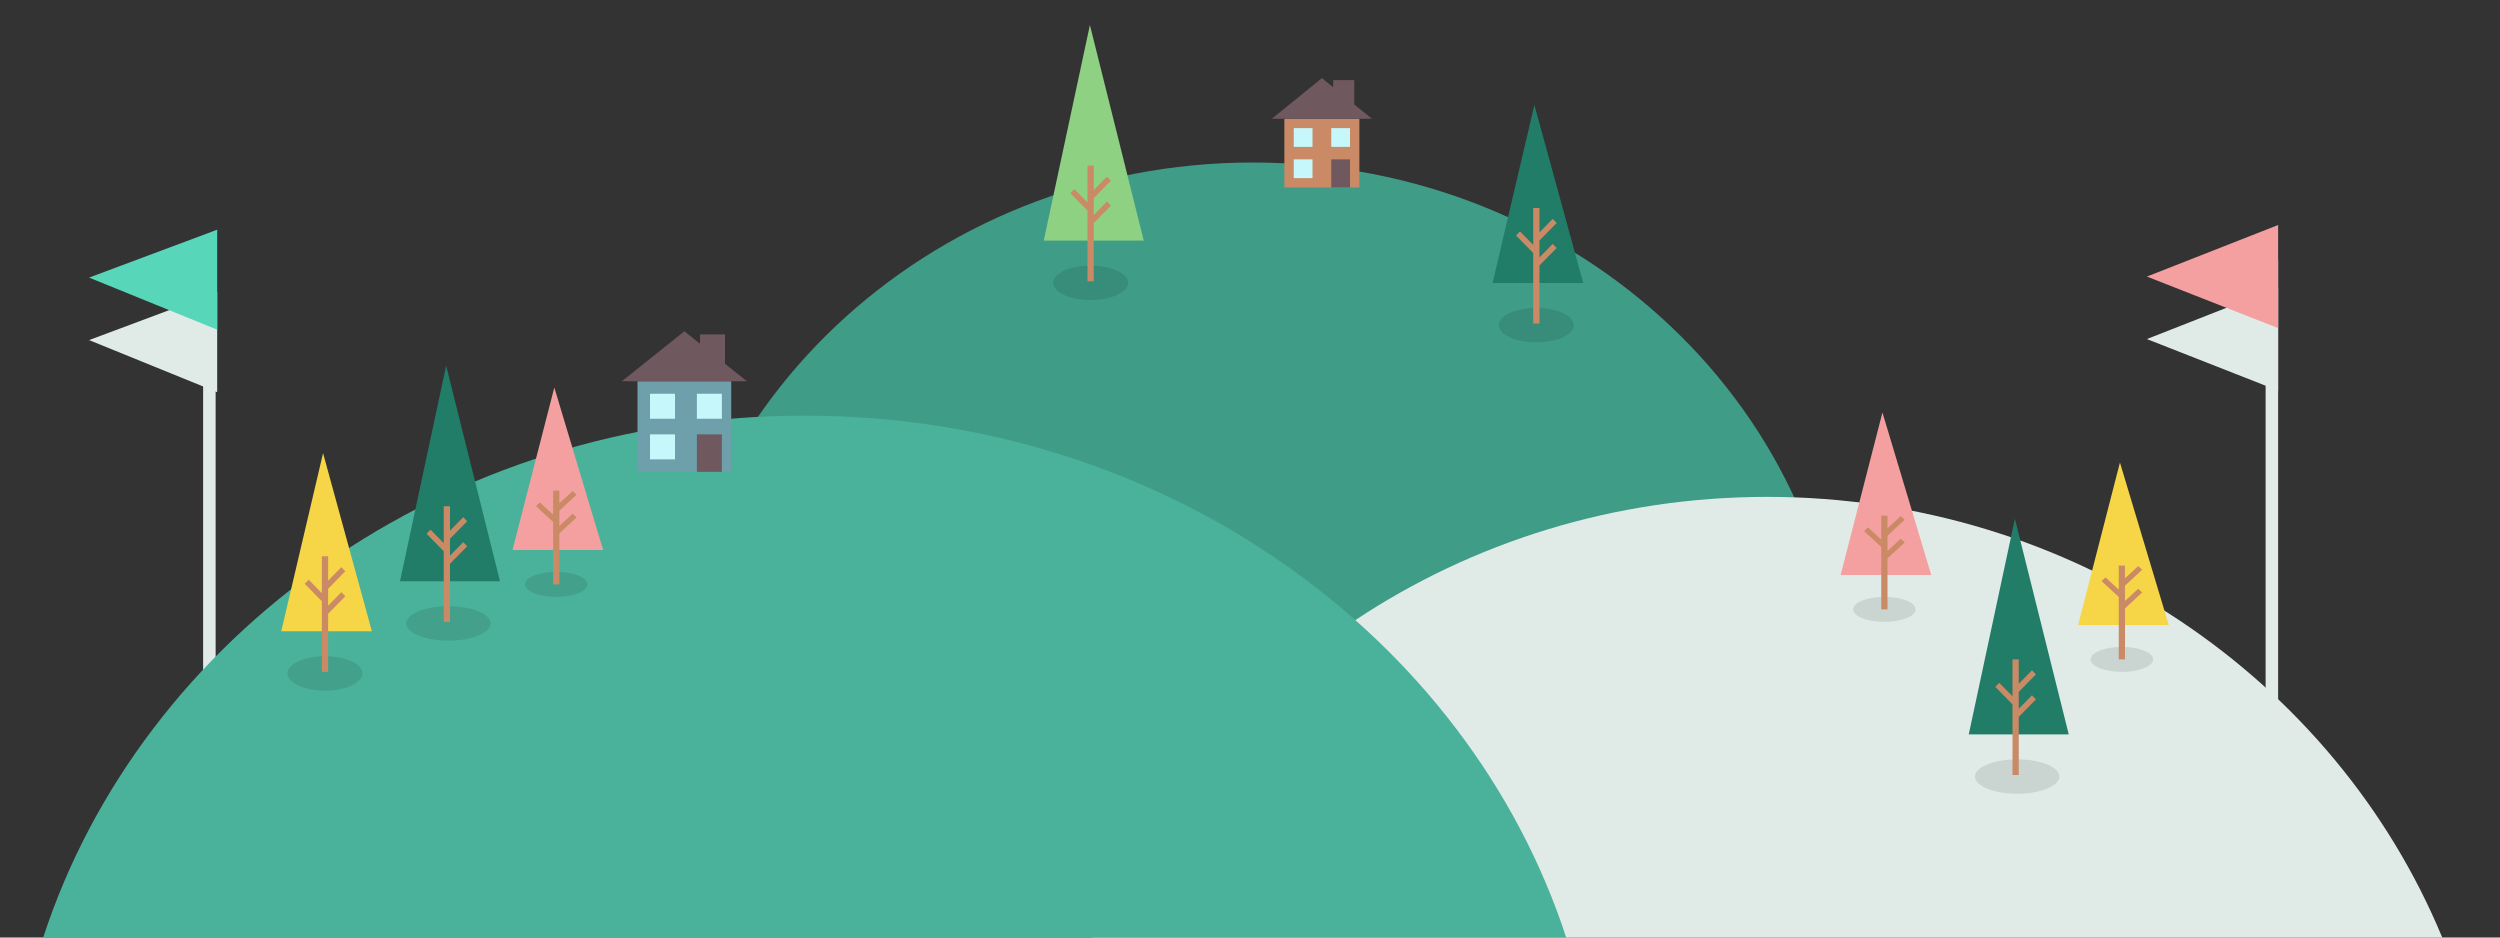 <svg id="hero" class="land-svg" width="800" height="300" viewBox="0 0 800 300" fill="none" xmlns="http://www.w3.org/2000/svg"><rect x="0" y="0" width="800" height="300" fill="#333333" stroke="none"/><g id="flagLeft" class="svelte-yu90zj"><path d="M69 83H65V227H69V83Z" fill="#E0EBE8"></path><path d="M28.5 108.83L69.5 93.5V125.5L28.5 108.83Z" fill="#E0EBE8"></path><path d="M28.5 88.83L69.5 73.5V105.5L28.5 88.83Z" fill="#58D6B9"></path></g><g id="flagRight" class="svelte-yu90zj"><path d="M729 83H725V227H729V83Z" fill="#E0EBE8"></path><path d="M729 125V92L687 108.5L729 125Z" fill="#E0EBE8"></path><path d="M729 105V72L687 88.5L729 105Z" fill="#F4A0A0"></path></g><g id="hillMiddle" class="svelte-yu90zj"><path d="M212 231C212 132.14 296.62 52 401 52C505.38 52 590 132.14 590 231H401H212Z" fill="#3E9C87"></path></g><g id="hillRight" class="svelte-yu90zj"><path d="M781.517 300C747.287 217.38 663.472 159 565.5 159C467.528 159 383.713 217.38 349.483 300H781.517Z" fill="#E0EBE8"></path></g><g id="hillLeft" class="svelte-yu90zj"><path d="M257.5 133C142.547 133 45.398 203.368 13.817 300H501.183C469.602 203.368 372.453 133 257.5 133Z" fill="#4AB19A"></path></g><g id="treeHillLeftFirst" class="svelte-yu90zj"><path d="M104 221C110.627 221 116 218.538 116 215.5C116 212.462 110.627 210 104 210C97.373 210 92 212.462 92 215.5C92 218.538 97.373 221 104 221Z" fill="black" fill-opacity="0.1"></path><path d="M90 202L103.38 145L119 202H90Z" fill="#F6D546"></path><path d="M103 178H105V185.811L109.23 181.5L110.5 182.8L105 188.404V193.811L109.23 189.5L110.5 190.8L105 196.404V215H103V192.404L97.5 186.8L98.77 185.5L103 189.811V178Z" fill="#CA8A65"></path></g><g id="treeHillLeftSecond" class="svelte-yu90zj"><path d="M143.5 205C150.956 205 157 202.538 157 199.5C157 196.462 150.956 194 143.5 194C136.044 194 130 196.462 130 199.5C130 202.538 136.044 205 143.5 205Z" fill="black" fill-opacity="0.1"></path><path d="M128 186L142.77 117L160 186H128Z" fill="#217D68"></path><path d="M142 162H144V169.811L148.23 165.5L149.5 166.8L144 172.404V177.811L148.23 173.5L149.5 174.8L144 180.404V199H142V176.404L136.5 170.8L137.77 169.5L142 173.811V162Z" fill="#CA8A65"></path></g><g id="treeHillLeftThird" class="svelte-yu90zj"><path d="M178 191C183.523 191 188 189.209 188 187C188 184.791 183.523 183 178 183C172.477 183 168 184.791 168 187C168 189.209 172.477 191 178 191Z" fill="black" fill-opacity="0.1"></path><path d="M164 176L177.38 124L193 176H164Z" fill="#F4A0A0"></path><path d="M177 157H179V161.053L183.23 157.14L184.5 158.32L179 163.414V168.313L183.23 164.4L184.5 165.58L179 170.674V187H177V167.044L171.5 161.95L172.77 160.77L177 164.683V157Z" fill="#CA8A65"></path></g><g id="houseHillLeft" class="svelte-yu90zj"><path d="M234 122H204V151H234V122Z" fill="#6DA0AB"></path><path d="M216 126H208V134H216V126ZM231 126H223V134H231V126ZM208 139H216V147H208V139Z" fill="#C6F7FB" fill-rule="evenodd" clip-rule="evenodd"></path><path d="M231 139H223V151H231V139Z" fill="#70595E"></path><path d="M224 110L219 106L199 122H239L232 116.4V107H224V110Z" fill="#70595E" fill-rule="evenodd" clip-rule="evenodd"></path></g><g id="treeMiddleFirst" class="svelte-yu90zj"><path d="M349 96C355.627 96 361 93.538 361 90.5C361 87.462 355.627 85 349 85C342.373 85 337 87.462 337 90.5C337 93.538 342.373 96 349 96Z" fill="black" fill-opacity="0.1"></path><path d="M334 77L348.77 8L366 77H334Z" fill="#8FD182"></path><path d="M348 53H350V60.811L354.23 56.5L355.5 57.8L350 63.404V68.811L354.23 64.5L355.5 65.8L350 71.404V90H348V67.404L342.5 61.8L343.77 60.5L348 64.811V53Z" fill="#CA8A65" fill-rule="evenodd" clip-rule="evenodd"></path></g><g id="houseMiddle" class="svelte-yu90zj"><path d="M435 38H411V60H435V38Z" fill="#CA8A65"></path><path d="M420 41H414V47H420V41ZM432 41H426V47H432V41ZM414 51H420V57H414V51Z" fill="#C6F7FB" fill-rule="evenodd" clip-rule="evenodd"></path><path d="M432 51H426V60H432V51Z" fill="#70595E"></path><path d="M426.627 27.947L423 25L407 38H439L433.363 33.42V25.649H426.627V27.947Z" fill="#70595E" fill-rule="evenodd" clip-rule="evenodd"></path></g><g id="treeHillMiddleSecond" class="svelte-yu90zj"><path d="M491.627 109.556C498.255 109.556 503.627 107.094 503.627 104.056C503.627 101.019 498.255 98.556 491.627 98.556C485 98.556 479.627 101.019 479.627 104.056C479.627 107.094 485 109.556 491.627 109.556Z" fill="black" fill-opacity="0.1"></path><path d="M477.627 90.556L491.007 33.556L506.627 90.556H477.627Z" fill="#217D68"></path><path d="M490.627 66.556H492.627V74.367L496.857 70.056L498.127 71.356L492.627 76.96V82.367L496.857 78.056L498.127 79.356L492.627 84.96V103.556H490.627V80.96L485.127 75.356L486.397 74.056L490.627 78.367V66.556Z" fill="#CA8A65"></path></g><g id="treeHillThirdFirst" class="svelte-yu90zj"><path d="M603 199C608.523 199 613 197.209 613 195C613 192.791 608.523 191 603 191C597.477 191 593 192.791 593 195C593 197.209 597.477 199 603 199Z" fill="black" fill-opacity="0.1"></path><path d="M589 184L602.38 132L618 184H589Z" fill="#F4A0A0"></path><path d="M602 165H604V169.053L608.23 165.14L609.5 166.32L604 171.414V176.313L608.23 172.4L609.5 173.58L604 178.674V195H602V175.044L596.5 169.95L597.77 168.77L602 172.683V165Z" fill="#CA8A65"></path></g><g id="treeHillThirdSecond" class="svelte-yu90zj"><path d="M645.5 254C652.956 254 659 251.538 659 248.5C659 245.462 652.956 243 645.5 243C638.044 243 632 245.462 632 248.5C632 251.538 638.044 254 645.5 254Z" fill="black" fill-opacity="0.1"></path><path d="M630 235L644.77 166L662 235H630Z" fill="#217D68"></path><path d="M644 211H646V218.811L650.23 214.5L651.5 215.8L646 221.404V226.811L650.23 222.5L651.5 223.8L646 229.404V248H644V225.404L638.5 219.8L639.77 218.5L644 222.811V211Z" fill="#CA8A65"></path></g><g id="treeHillRightThird" class="svelte-yu90zj"><path d="M679 215C684.523 215 689 213.209 689 211C689 208.791 684.523 207 679 207C673.477 207 669 208.791 669 211C669 213.209 673.477 215 679 215Z" fill="black" fill-opacity="0.1"></path><path d="M665 200L678.38 148L694 200H665Z" fill="#F6D546"></path><path d="M678 181H680V185.053L684.23 181.14L685.5 182.32L680 187.414V192.313L684.23 188.4L685.5 189.58L680 194.674V211H678V191.044L672.5 185.95L673.77 184.77L678 188.683V181Z" fill="#CA8A65"></path></g><defs><linearGradient id="paint0_linear_42_3119" x1="228.001" y1="86.002" x2="228.001" y2="111.998" gradientUnits="userSpaceOnUse"><stop stop-color="#f0f0f0" stop-opacity="0"></stop><stop offset="1" stop-color="#f0f0f0"></stop></linearGradient><linearGradient id="paint1_linear_42_3119" x1="429.499" y1="9.998" x2="429.499" y2="30.003" gradientUnits="userSpaceOnUse"><stop stop-color="#f0f0f0" stop-opacity="0"></stop><stop offset="1" stop-color="#f0f0f0"></stop></linearGradient></defs></svg>